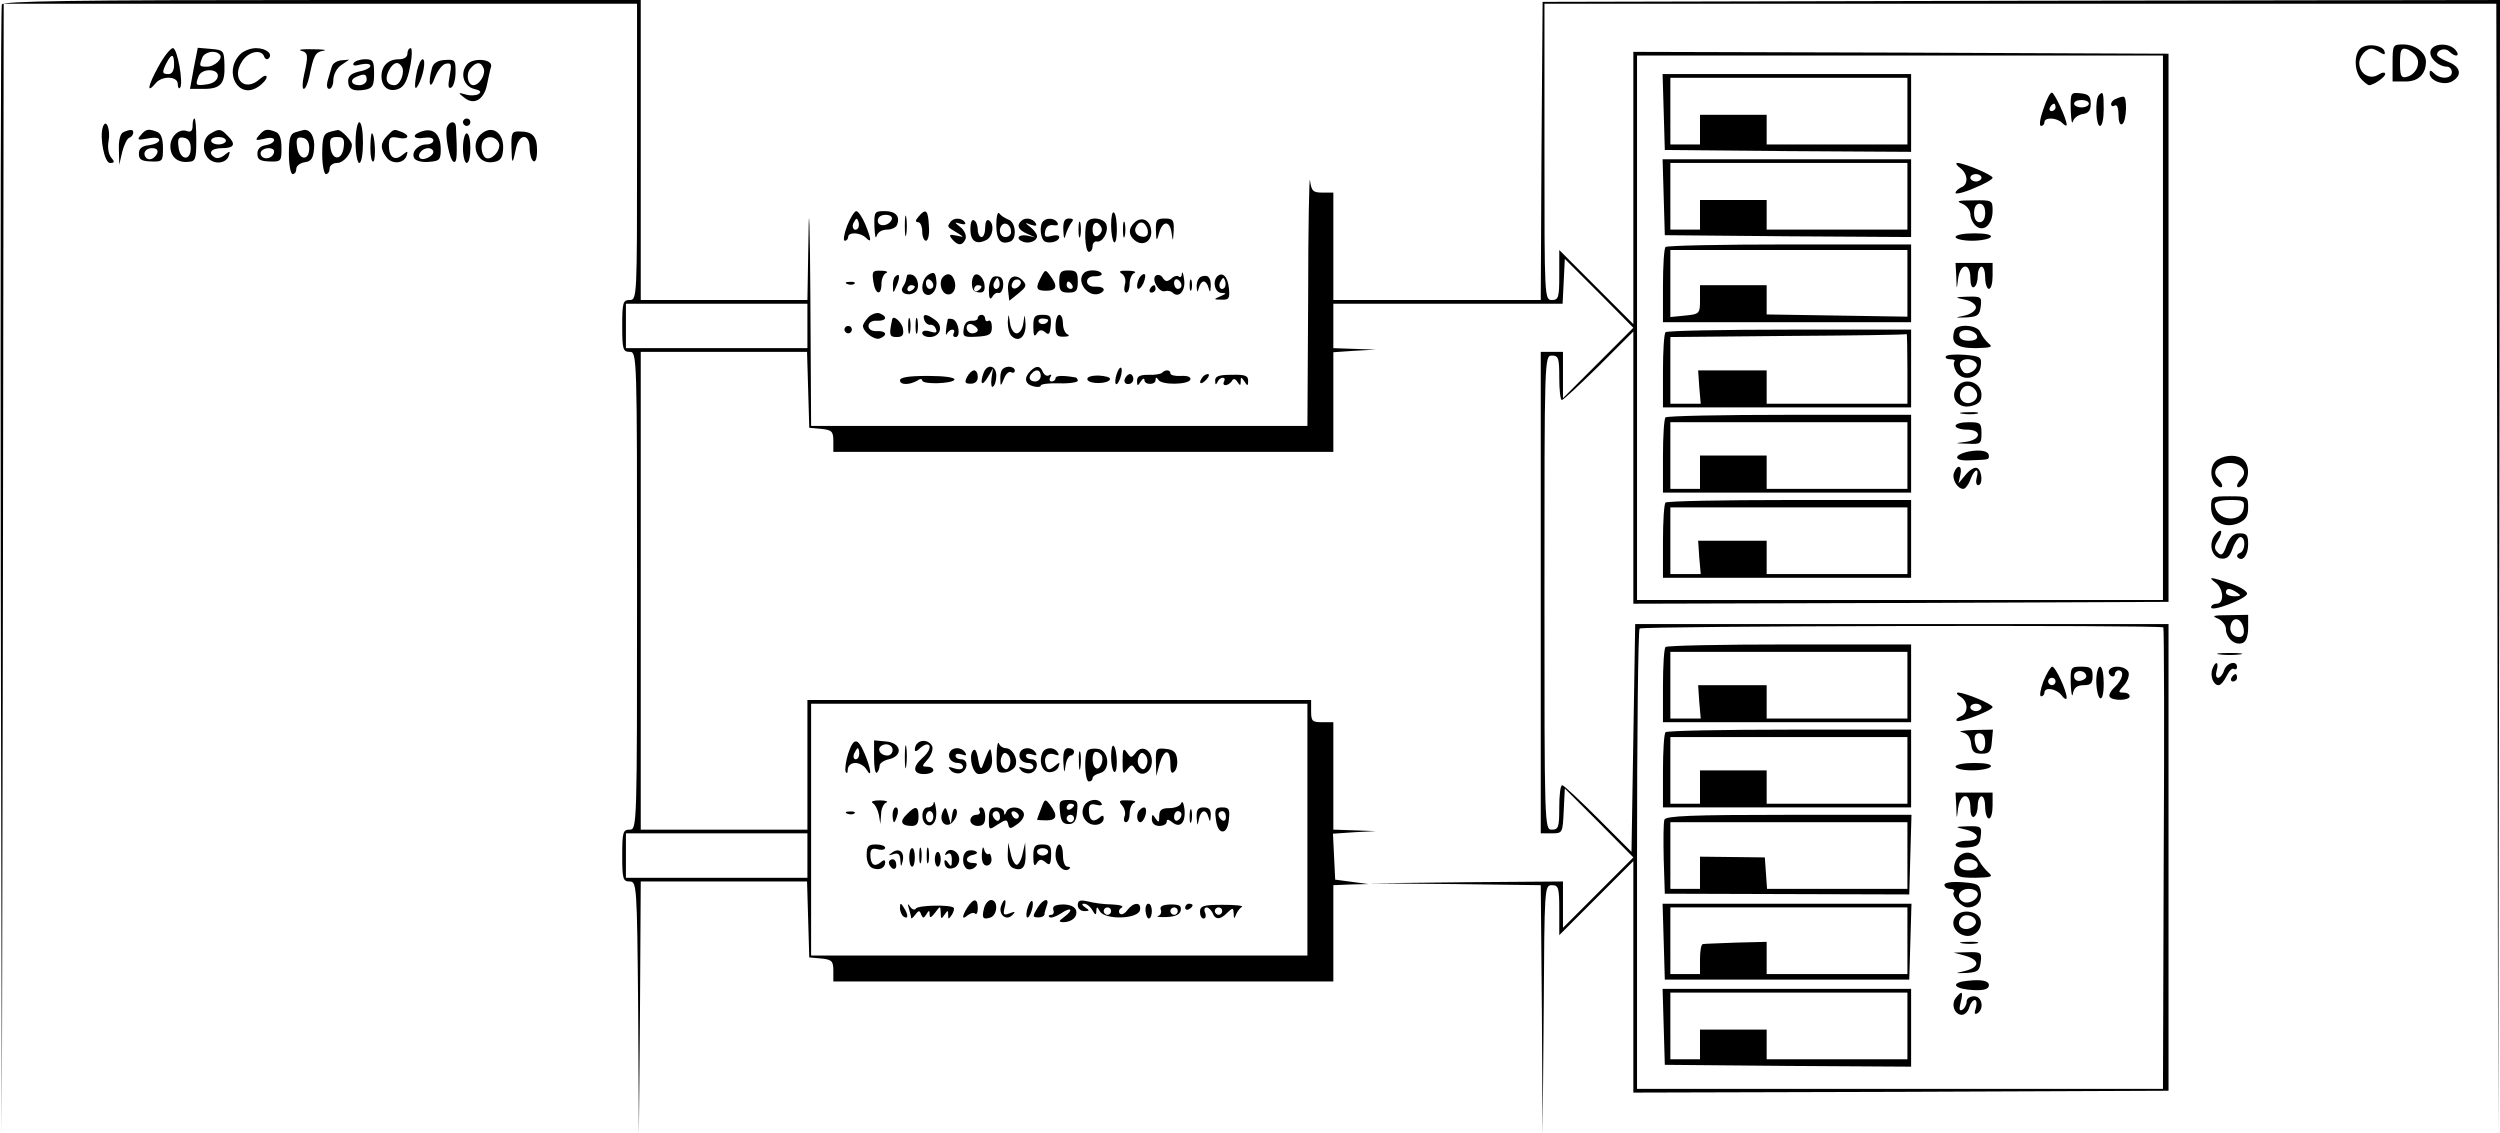 <?xml version="1.0" standalone="no"?>
<!DOCTYPE svg PUBLIC "-//W3C//DTD SVG 20010904//EN"
 "http://www.w3.org/TR/2001/REC-SVG-20010904/DTD/svg10.dtd">
<svg version="1.0" xmlns="http://www.w3.org/2000/svg"
 width="675pt" height="306pt" viewBox="0 0 675 306"
 preserveAspectRatio="xMidYMid meet">
<g transform="translate(0,306) scale(0.1,-0.1)"
fill="#000000" stroke="none">
<path d="M5 3048 c-3 -7 -4 -697 -3 -1533 l3 -1520 3 1528 2 1527 855 0 855 0
0 -400 c0 -393 0 -400 -20 -400 -18 0 -20 -7 -20 -70 0 -63 2 -70 20 -70 20 0
20 -7 20 -645 0 -638 0 -645 -20 -645 -18 0 -20 -7 -20 -70 0 -63 2 -70 20
-70 19 0 20 -8 23 -342 l2 -343 3 343 2 342 225 0 224 0 3 -102 3 -103 33 -3
c28 -3 32 -7 32 -33 l0 -29 675 0 675 0 0 130 0 130 48 2 47 1 -45 6 -45 6 -3
62 -3 62 58 4 58 3 -57 2 -58 2 0 145 0 145 -30 0 c-27 0 -30 3 -30 30 l0 30
-680 0 -680 0 0 -175 0 -175 -225 0 -225 0 0 645 0 645 225 0 224 0 3 -102 3
-103 33 -3 c28 -3 32 -7 32 -33 l0 -29 675 0 675 0 0 135 0 134 58 4 57 3 -57
2 -58 2 0 60 0 60 310 0 309 0 3 60 3 61 93 -93 92 -93 -95 -95 -95 -95 0 63
0 62 -30 0 -30 0 0 -650 0 -650 30 0 c29 0 29 1 32 60 l3 61 93 -93 92 -93
-95 -95 -95 -95 0 63 0 62 -262 -2 -263 -3 232 -2 233 -3 3 -338 2 -337 3 338
c2 330 2 337 22 337 18 0 20 -7 20 -67 l0 -68 100 100 100 100 0 -313 0 -312
723 2 722 3 0 630 0 630 -720 0 -720 0 -5 -308 -5 -307 -90 90 c-49 49 -93 90
-97 90 -5 0 -8 -27 -8 -60 0 -53 -2 -60 -20 -60 -20 0 -20 7 -20 640 0 633 0
640 20 640 18 0 20 -7 20 -60 0 -33 3 -60 7 -60 4 0 49 42 100 92 l93 93 0
-368 0 -367 723 2 722 3 0 740 0 740 -722 3 -723 2 0 -367 0 -368 -100 100
-100 100 0 -68 c0 -60 -2 -67 -20 -67 -20 0 -20 7 -20 400 l0 400 1285 0 1285
0 3 -1527 2 -1528 3 1533 2 1532 -1292 -2 -1293 -3 -3 -402 -2 -403 -280 0
-280 0 0 145 0 145 -29 0 c-26 0 -30 4 -34 33 -2 17 -5 -124 -5 -315 l-2 -348
-670 0 -670 0 -2 348 c-1 191 -4 267 -5 170 l-3 -178 -225 0 -225 0 0 405 0
405 -860 0 c-679 0 -862 -3 -865 -12z m5835 -873 l0 -735 -710 0 -710 0 0 735
0 735 710 0 710 0 0 -735z m-3660 5 l0 -60 -245 0 -245 0 0 60 0 60 245 0 245
0 0 -60z m3661 -814 c2 -2 3 -284 1 -625 l-2 -621 -710 0 -710 0 0 618 c0 340
3 622 7 625 7 7 1407 10 1414 3z m-2311 -546 l0 -340 -670 0 -670 0 0 340 0
340 670 0 670 0 0 -340z m-1350 -70 l0 -60 -245 0 -245 0 0 60 0 60 245 0 245
0 0 -60z"/>
<path d="M4492 2758 l3 -103 333 -3 332 -2 0 105 0 105 -335 0 -336 0 3 -102z
m658 2 l0 -90 -190 0 -190 0 0 40 0 40 -90 0 -90 0 0 -40 0 -40 -40 0 -40 0 0
90 0 90 320 0 320 0 0 -90z"/>
<path d="M5517 2765 c-9 -25 -12 -45 -6 -45 5 0 9 5 9 10 0 14 33 13 48 -2 7
-7 12 -9 12 -5 0 16 -33 87 -40 87 -5 0 -15 -20 -23 -45z m33 5 c0 -5 -5 -10
-11 -10 -5 0 -7 5 -4 10 3 6 8 10 11 10 2 0 4 -4 4 -10z"/>
<path d="M5591 2763 c1 -26 3 -40 6 -31 2 9 14 18 26 20 16 2 22 10 22 28 0
20 -6 26 -27 28 -27 3 -28 2 -27 -45z m49 17 c0 -5 -9 -10 -20 -10 -11 0 -20
5 -20 10 0 6 9 10 20 10 11 0 20 -4 20 -10z"/>
<path d="M5667 2803 c-11 -10 -8 -83 3 -83 6 0 10 20 10 45 0 46 -2 50 -13 38z"/>
<path d="M5713 2793 c-7 -2 -13 -9 -13 -14 0 -6 5 -7 10 -4 6 4 10 -7 10 -25
0 -18 4 -29 10 -25 12 7 14 75 3 74 -5 0 -14 -3 -20 -6z"/>
<path d="M4492 2528 l3 -103 333 -3 332 -2 0 105 0 105 -335 0 -336 0 3 -102z
m658 2 l0 -90 -190 0 -190 0 0 40 0 40 -90 0 -90 0 0 -40 0 -40 -40 0 -40 0 0
90 0 90 320 0 320 0 0 -90z"/>
<path d="M5293 2606 c21 -16 22 -45 2 -52 -8 -4 -15 -10 -15 -15 0 -4 23 1 50
13 28 11 50 24 50 28 0 8 -78 40 -95 40 -6 0 -2 -7 8 -14z m57 -26 c0 -5 -7
-10 -15 -10 -8 0 -15 5 -15 10 0 6 7 10 15 10 8 0 15 -4 15 -10z"/>
<path d="M5298 2510 c12 -5 22 -18 22 -28 0 -11 7 -25 15 -32 21 -18 45 4 45
41 0 28 -1 29 -52 28 -42 0 -48 -2 -30 -9z m62 -25 c0 -16 -6 -25 -15 -25 -9
0 -15 9 -15 25 0 16 6 25 15 25 9 0 15 -9 15 -25z"/>
<path d="M5280 2420 c0 -5 20 -10 44 -10 25 0 48 5 51 10 4 6 -13 10 -44 10
-28 0 -51 -4 -51 -10z"/>
<path d="M4497 2393 c-4 -3 -7 -51 -7 -105 l0 -98 335 0 335 0 0 105 0 105
-328 0 c-181 0 -332 -3 -335 -7z m653 -98 l0 -90 -190 3 -190 3 0 39 0 40 -90
0 -90 0 0 -39 c0 -38 -1 -39 -40 -43 l-40 -4 0 91 0 90 320 0 320 0 0 -90z"/>
<path d="M5282 2313 c1 -37 1 -37 5 -5 6 42 33 44 33 1 0 -17 4 -28 10 -24 6
3 10 17 10 31 0 13 5 24 10 24 6 0 10 -13 10 -30 0 -16 5 -30 10 -30 6 0 10
16 10 35 l0 35 -50 0 -50 0 2 -37z"/>
<path d="M5305 2251 c17 -3 30 -13 30 -21 0 -8 -13 -18 -30 -22 -29 -6 -29 -6
5 -5 30 2 35 6 38 30 3 25 1 27 -35 26 -36 -1 -37 -2 -8 -8z"/>
<path d="M5277 2168 c-11 -35 5 -48 57 -48 42 1 48 3 35 13 -8 7 -18 20 -22
30 -7 20 -63 24 -70 5z m61 -15 c2 -8 -6 -13 -22 -13 -17 0 -26 5 -26 16 0 19
41 16 48 -3z"/>
<path d="M4497 2163 c-4 -3 -7 -51 -7 -105 l0 -98 335 0 335 0 0 105 0 105
-328 0 c-181 0 -332 -3 -335 -7z m653 -98 l0 -95 -190 0 -190 0 0 45 0 45 -93
0 -92 0 3 -45 4 -45 -41 0 -41 0 0 90 0 90 318 3 c174 1 318 3 320 5 1 1 2
-41 2 -93z"/>
<path d="M5254 2098 c-3 -5 3 -8 12 -8 10 0 14 -3 11 -6 -3 -4 -2 -15 4 -26
16 -30 63 -21 67 13 3 25 0 27 -43 31 -26 2 -49 0 -51 -4z m82 -19 c7 -12 -15
-31 -31 -26 -5 2 -11 11 -13 20 -4 19 32 24 44 6z"/>
<path d="M5281 2011 c-16 -28 9 -56 42 -47 20 5 27 13 27 30 0 37 -52 50 -69
17z m57 -14 c4 -20 -25 -34 -40 -19 -15 15 -1 44 19 40 10 -2 19 -11 21 -21z"/>
<path d="M5298 1943 c12 -2 30 -2 40 0 9 3 -1 5 -23 4 -22 0 -30 -2 -17 -4z"/>
<path d="M4497 1933 c-4 -3 -7 -51 -7 -105 l0 -98 335 0 335 0 0 105 0 105
-328 0 c-181 0 -332 -3 -335 -7z m653 -103 l0 -90 -190 0 -190 0 0 45 0 45
-90 0 -90 0 0 -45 0 -45 -40 0 -40 0 0 90 0 90 320 0 320 0 0 -90z"/>
<path d="M5280 1910 c0 -5 14 -10 30 -10 42 0 40 -27 -2 -33 -32 -4 -32 -4 5
-5 35 -2 37 0 37 28 0 28 -3 30 -35 30 -19 0 -35 -4 -35 -10z"/>
<path d="M5316 1841 c-43 -9 -42 -26 1 -24 54 2 53 2 53 12 0 13 -21 18 -54
12z"/>
<path d="M5276 1784 c-7 -17 9 -44 25 -44 5 0 14 11 19 25 11 30 25 34 17 5
-3 -11 -1 -20 4 -20 13 0 11 38 -2 46 -7 4 -20 -4 -31 -17 l-20 -24 5 23 c6
25 -8 30 -17 6z"/>
<path d="M4497 1703 c-4 -3 -7 -51 -7 -105 l0 -98 335 0 335 0 0 105 0 105
-328 0 c-181 0 -332 -3 -335 -7z m653 -103 l0 -90 -190 0 -190 0 0 45 0 45
-93 0 -92 0 3 -45 4 -45 -41 0 -41 0 0 90 0 90 320 0 320 0 0 -90z"/>
<path d="M4497 1313 c-4 -3 -7 -51 -7 -105 l0 -98 335 0 335 0 0 105 0 105
-328 0 c-181 0 -332 -3 -335 -7z m653 -103 l0 -90 -190 0 -190 0 0 45 0 45
-93 0 -92 0 3 -45 4 -45 -41 0 -41 0 0 90 0 90 320 0 320 0 0 -90z"/>
<path d="M5517 1220 c-8 -22 -11 -40 -6 -40 5 0 9 5 9 10 0 16 32 11 46 -7 7
-10 14 -13 14 -7 0 19 -30 84 -39 84 -4 0 -15 -18 -24 -40z m33 0 c0 -5 -4
-10 -10 -10 -5 0 -10 5 -10 10 0 6 5 10 10 10 6 0 10 -4 10 -10z"/>
<path d="M5591 1213 c1 -27 4 -38 6 -25 3 15 11 22 29 22 19 0 24 5 24 25 0
21 -5 25 -30 25 -29 0 -30 -1 -29 -47z m42 22 c1 -5 -6 -11 -15 -13 -11 -2
-18 3 -18 13 0 17 30 18 33 0z"/>
<path d="M5660 1221 c0 -22 5 -43 10 -46 6 -4 10 12 10 39 0 25 -4 46 -10 46
-5 0 -10 -18 -10 -39z"/>
<path d="M5695 1251 c-3 -5 -1 -12 5 -16 5 -3 10 -1 10 4 0 6 5 11 10 11 17 0
11 -26 -10 -45 -11 -10 -17 -22 -14 -26 7 -12 54 -11 54 1 0 6 -7 10 -17 10
-15 0 -14 2 2 20 9 10 15 26 12 35 -7 16 -42 21 -52 6z"/>
<path d="M5293 1179 c22 -13 22 -45 1 -53 -9 -4 -14 -9 -11 -12 7 -7 97 28 97
37 0 8 -75 39 -93 39 -6 0 -4 -5 6 -11z m57 -29 c0 -5 -7 -10 -15 -10 -8 0
-15 5 -15 10 0 6 7 10 15 10 8 0 15 -4 15 -10z"/>
<path d="M4497 1083 c-4 -3 -7 -51 -7 -105 l0 -98 335 0 335 0 0 105 0 105
-328 0 c-181 0 -332 -3 -335 -7z m653 -103 l0 -90 -190 0 -190 0 0 45 0 45
-90 0 -90 0 0 -45 0 -45 -40 0 -40 0 0 90 0 90 320 0 320 0 0 -90z"/>
<path d="M5297 1083 c15 -3 23 -13 25 -31 2 -21 8 -27 28 -27 21 0 26 5 28 33
l3 32 -53 -1 c-29 -1 -43 -4 -31 -6z m63 -29 c0 -31 -23 -28 -28 4 -2 15 2 22
12 22 11 0 16 -9 16 -26z"/>
<path d="M5280 990 c0 -5 20 -10 44 -10 25 0 48 5 51 10 4 6 -13 10 -44 10
-28 0 -51 -4 -51 -10z"/>
<path d="M5282 883 c1 -37 1 -37 5 -5 6 42 33 44 33 1 0 -17 4 -28 10 -24 6 3
10 17 10 31 0 13 5 24 10 24 6 0 10 -13 10 -30 0 -16 5 -30 10 -30 6 0 10 16
10 35 l0 35 -50 0 -50 0 2 -37z"/>
<path d="M4494 847 c-3 -8 -3 -56 -2 -107 l3 -93 330 -1 330 -1 3 108 3 107
-331 0 c-265 0 -332 -3 -336 -13z m656 -97 l0 -90 -189 0 -190 0 -3 43 -3 42
-87 1 -88 1 0 -43 0 -44 -40 0 -40 0 0 90 0 90 320 0 320 0 0 -90z"/>
<path d="M5304 821 c41 -9 46 -31 7 -31 -17 0 -31 -5 -31 -11 0 -6 14 -9 33
-7 27 2 33 8 35 31 3 25 1 27 -35 26 -35 -1 -36 -2 -9 -8z"/>
<path d="M5287 746 c-8 -9 -13 -25 -10 -36 4 -17 13 -20 57 -20 42 1 48 3 36
13 -8 7 -20 21 -26 32 -14 26 -38 30 -57 11z m53 -21 c0 -9 -9 -15 -25 -15
-16 0 -25 6 -25 15 0 9 9 15 25 15 16 0 25 -6 25 -15z"/>
<path d="M5250 671 c0 -6 7 -11 16 -11 8 0 13 -4 9 -9 -6 -11 21 -41 38 -41
24 0 39 18 35 41 -3 21 -9 24 -50 27 -29 2 -48 -1 -48 -7z m90 -25 c0 -16 -27
-29 -41 -20 -19 11 -9 34 16 34 15 0 25 -6 25 -14z"/>
<path d="M4492 518 l3 -103 330 0 330 0 3 103 3 102 -336 0 -336 0 3 -102z
m658 2 l0 -90 -190 0 -190 0 0 43 0 44 -82 -2 c-46 -2 -86 -3 -90 -4 -5 0 -8
-19 -8 -41 l0 -40 -40 0 -40 0 0 90 0 90 320 0 320 0 0 -90z"/>
<path d="M5281 587 c-15 -18 -5 -44 20 -52 26 -9 51 13 47 39 -4 25 -49 34
-67 13z m54 -17 c0 -8 -10 -16 -22 -18 -22 -3 -32 16 -16 32 12 11 38 2 38
-14z"/>
<path d="M5298 513 c12 -2 30 -2 40 0 9 3 -1 5 -23 4 -22 0 -30 -2 -17 -4z"/>
<path d="M5308 479 c39 -12 37 -31 -4 -41 -27 -6 -27 -6 6 -5 30 2 35 6 38 30
3 25 1 27 -35 26 l-38 -1 33 -9z"/>
<path d="M5313 412 c-43 -4 -42 -19 1 -24 38 -4 56 0 56 12 0 12 -20 16 -57
12z"/>
<path d="M4492 288 l3 -103 333 -3 332 -2 0 105 0 105 -335 0 -336 0 3 -102z
m658 2 l0 -90 -190 0 -190 0 0 40 0 40 -90 0 -90 0 0 -40 0 -40 -40 0 -40 0 0
90 0 90 320 0 320 0 0 -90z"/>
<path d="M5281 366 c-14 -17 -4 -46 16 -46 8 0 17 9 20 20 3 11 10 20 15 20 5
0 6 -10 3 -21 -5 -15 -4 -19 4 -15 19 12 13 46 -9 46 -11 0 -20 -6 -20 -14 0
-8 -5 -18 -11 -22 -9 -5 -10 1 -5 20 7 29 4 33 -13 12z"/>
<path d="M2290 1025 c-6 -19 -9 -41 -7 -48 3 -7 6 -5 6 6 1 10 9 17 21 17 10
0 24 -8 29 -17 16 -27 13 0 -4 41 -19 45 -30 46 -45 1z m30 0 c0 -8 -4 -15
-10 -15 -5 0 -7 7 -4 15 4 8 8 15 10 15 2 0 4 -7 4 -15z"/>
<path d="M2360 1014 c0 -26 3 -44 8 -40 4 4 7 13 7 19 0 6 11 14 25 17 39 9
34 44 -7 48 l-33 3 0 -47z m50 21 c0 -8 -6 -15 -14 -15 -17 0 -28 14 -19 24
12 12 33 6 33 -9z"/>
<path d="M2443 1015 c0 -27 2 -38 4 -22 2 15 2 37 0 50 -2 12 -4 0 -4 -28z"/>
<path d="M2477 1053 c-4 -3 -7 -11 -7 -17 0 -6 5 -5 12 2 7 7 16 12 20 12 15
0 8 -20 -12 -37 -27 -24 -25 -43 5 -43 14 0 25 5 25 10 0 6 -7 10 -17 10 -15
0 -14 2 2 20 9 10 15 26 12 35 -7 15 -28 20 -40 8z"/>
<path d="M2691 1019 c-1 -40 2 -46 19 -45 12 0 25 8 30 15 11 18 -5 51 -25 51
-7 0 -16 6 -18 13 -3 6 -6 -9 -6 -34z m35 -25 c-5 -13 -10 -14 -18 -6 -6 6 -8
18 -4 28 5 13 10 14 18 6 6 -6 8 -18 4 -28z"/>
<path d="M3000 1017 c0 -20 4 -38 8 -41 11 -6 9 60 -1 70 -4 4 -7 -9 -7 -29z"/>
<path d="M2565 1030 c-8 -14 3 -30 21 -30 8 0 14 -5 14 -11 0 -6 -9 -8 -22 -4
-18 6 -20 5 -11 -5 6 -7 19 -10 27 -7 20 8 21 37 1 37 -8 0 -15 4 -15 10 0 5
7 6 17 3 11 -4 14 -3 9 5 -9 15 -33 16 -41 2z"/>
<path d="M2626 1032 c-11 -17 1 -62 17 -62 25 0 39 18 35 46 -4 31 -4 31 -26
-26 -3 -9 -8 -1 -11 20 -4 24 -9 31 -15 22z"/>
<path d="M2755 1030 c-8 -14 3 -30 21 -30 8 0 14 -5 14 -11 0 -6 -9 -8 -22 -4
-18 6 -20 5 -11 -5 6 -7 19 -10 27 -7 20 8 21 37 1 37 -8 0 -15 4 -15 10 0 5
7 6 17 3 11 -4 14 -3 9 5 -9 15 -33 16 -41 2z"/>
<path d="M2814 1026 c-10 -25 1 -51 20 -51 11 0 22 7 24 15 5 13 3 13 -11 1
-14 -11 -18 -11 -23 2 -8 22 4 37 23 30 11 -4 14 -3 9 5 -10 17 -36 15 -42 -2z"/>
<path d="M2871 1003 c2 -31 3 -33 6 -10 2 15 9 27 14 27 5 0 9 5 9 10 0 6 -7
10 -15 10 -11 0 -15 -10 -14 -37z"/>
<path d="M2913 1005 c0 -22 2 -30 4 -17 2 12 2 30 0 40 -3 9 -5 -1 -4 -23z"/>
<path d="M2937 1034 c-11 -11 -8 -84 3 -84 6 0 10 4 10 9 0 5 9 11 21 14 28 8
23 61 -6 65 -12 2 -24 0 -28 -4z m37 -13 c8 -13 -4 -42 -15 -35 -12 7 -12 44
0 44 6 0 12 -4 15 -9z"/>
<path d="M3031 1005 c0 -34 1 -38 12 -23 12 15 14 15 23 0 15 -23 44 -8 44 23
0 31 -28 45 -44 22 -11 -14 -13 -14 -23 1 -10 14 -12 10 -12 -23z m65 -11 c-5
-13 -10 -14 -18 -6 -6 6 -8 18 -4 28 5 13 10 14 18 6 6 -6 8 -18 4 -28z"/>
<path d="M3121 1003 l1 -38 9 33 c12 41 29 41 29 0 0 -23 3 -29 11 -21 6 6 9
21 7 34 -2 18 -10 25 -30 27 -26 3 -28 1 -27 -35z"/>
<path d="M2356 892 c7 -4 14 -18 17 -32 l4 -25 2 27 c0 14 7 29 14 31 6 3 -1
6 -18 6 -16 0 -25 -3 -19 -7z"/>
<path d="M2521 893 c0 -7 -8 -13 -16 -13 -17 0 -20 -35 -4 -46 17 -10 31 11
26 42 -2 16 -5 23 -6 17z m-1 -38 c0 -8 -4 -15 -10 -15 -5 0 -10 7 -10 15 0 8
5 15 10 15 6 0 10 -7 10 -15z"/>
<path d="M2811 877 c-6 -16 -11 -29 -11 -30 0 -1 11 -2 25 -2 28 0 32 12 11
41 -14 18 -15 18 -25 -9z"/>
<path d="M2862 868 c2 -25 8 -33 23 -33 15 0 21 8 23 33 3 29 1 32 -23 32 -24
0 -26 -3 -23 -32z m38 18 c0 -3 -4 -8 -10 -11 -5 -3 -10 -1 -10 4 0 6 5 11 10
11 6 0 10 -2 10 -4z m0 -36 c0 -5 -4 -10 -10 -10 -5 0 -10 5 -10 10 0 6 5 10
10 10 6 0 10 -4 10 -10z"/>
<path d="M2925 879 c-5 -13 -1 -27 8 -36 16 -17 47 -11 47 8 0 8 -4 9 -13 0
-17 -13 -27 -5 -27 22 0 14 5 18 20 14 11 -3 18 -1 14 4 -10 17 -43 9 -49 -12z"/>
<path d="M3030 885 c7 -8 10 -22 6 -30 -3 -8 -1 -15 4 -15 6 0 10 11 10 24 0
13 6 27 13 29 6 3 -1 6 -17 6 -24 1 -27 -1 -16 -14z"/>
<path d="M3189 891 c-2 -7 -17 -13 -32 -13 -21 0 -27 -5 -27 -22 0 -17 -2 -18
-10 -6 -8 13 -10 12 -10 -2 0 -11 8 -18 20 -18 11 0 20 5 20 11 0 8 5 7 15 -1
22 -18 37 0 33 36 -2 16 -6 23 -9 15z m1 -30 c0 -6 -4 -13 -10 -16 -5 -3 -10
1 -10 9 0 9 5 16 10 16 6 0 10 -4 10 -9z"/>
<path d="M2410 860 c0 -11 2 -20 4 -20 2 0 6 9 9 20 3 11 1 20 -4 20 -5 0 -9
-9 -9 -20z"/>
<path d="M2448 861 c-20 -19 -15 -31 14 -31 13 0 18 7 18 25 0 29 -8 31 -32 6z"/>
<path d="M2545 867 c-12 -28 13 -47 30 -23 8 10 11 24 7 30 -4 6 -9 1 -11 -14
l-4 -25 -7 25 c-6 22 -8 23 -15 7z"/>
<path d="M2645 870 c3 -5 -1 -10 -9 -10 -9 0 -16 -7 -16 -15 0 -8 9 -15 20
-15 15 0 20 7 20 25 0 14 -5 25 -11 25 -5 0 -7 -4 -4 -10z"/>
<path d="M2670 849 c0 -31 0 -31 24 -15 22 14 25 14 28 1 3 -14 6 -14 25 0 13
9 20 22 17 30 -7 18 -40 20 -47 3 -4 -10 -6 -10 -6 0 -1 6 -10 12 -21 12 -16
0 -20 -7 -20 -31z m30 5 c0 -8 -4 -12 -10 -9 -5 3 -10 10 -10 16 0 5 5 9 10 9
6 0 10 -7 10 -16z m51 3 c-1 -12 -15 -9 -19 4 -3 6 1 10 8 8 6 -3 11 -8 11
-12z"/>
<path d="M3077 873 c-10 -9 -8 -33 2 -33 5 0 11 9 14 20 5 20 -3 26 -16 13z"/>
<path d="M3212 855 c0 -16 2 -22 5 -12 2 9 2 23 0 30 -3 6 -5 -1 -5 -18z"/>
<path d="M3231 853 c2 -24 2 -25 6 -5 5 26 20 29 26 5 4 -14 5 -12 6 5 1 16
-5 22 -19 22 -15 0 -20 -6 -19 -27z"/>
<path d="M3283 848 c2 -20 9 -33 18 -33 9 0 15 12 17 33 3 27 0 32 -18 32 -18
0 -21 -5 -17 -32z m27 6 c0 -8 -4 -12 -10 -9 -5 3 -10 10 -10 16 0 5 5 9 10 9
6 0 10 -7 10 -16z"/>
<path d="M2288 863 c7 -3 16 -2 19 1 4 3 -2 6 -13 5 -11 0 -14 -3 -6 -6z"/>
<path d="M2340 751 c0 -17 6 -31 16 -35 18 -7 34 0 34 16 0 7 -4 7 -13 -1 -17
-13 -27 -5 -27 22 0 14 5 18 20 14 11 -3 20 -1 20 4 0 5 -11 9 -25 9 -21 0
-25 -5 -25 -29z"/>
<path d="M2482 750 c0 -19 2 -27 5 -17 2 9 2 25 0 35 -3 9 -5 1 -5 -18z"/>
<path d="M2502 750 c0 -19 2 -27 5 -17 2 9 2 25 0 35 -3 9 -5 1 -5 -18z"/>
<path d="M2651 754 c-1 -20 4 -31 13 -31 8 0 14 8 13 18 -1 10 -4 16 -8 13 -4
-2 -10 4 -12 13 -3 10 -5 4 -6 -13z"/>
<path d="M2721 754 c-1 -21 5 -34 15 -38 24 -9 34 2 33 37 l-1 32 -7 -30 c-3
-16 -11 -30 -16 -30 -5 0 -13 14 -16 30 l-7 30 -1 -31z"/>
<path d="M2790 748 c0 -24 3 -29 9 -19 7 12 13 12 24 3 11 -10 14 -7 15 18 1
25 -3 30 -24 30 -20 0 -24 -5 -24 -32z m40 12 c0 -5 -7 -10 -15 -10 -8 0 -15
5 -15 10 0 6 7 10 15 10 8 0 15 -4 15 -10z"/>
<path d="M2850 751 c0 -27 24 -50 38 -36 3 3 0 5 -6 5 -7 0 -12 14 -12 30 0
17 -4 30 -10 30 -5 0 -10 -13 -10 -29z"/>
<path d="M2410 759 c-13 -9 -12 -10 3 -5 12 4 17 0 18 -17 1 -18 2 -19 6 -3 6
24 -8 38 -27 25z"/>
<path d="M2455 745 c0 -14 3 -25 8 -25 4 0 7 11 7 25 0 14 -3 25 -7 25 -5 0
-8 -11 -8 -25z"/>
<path d="M2554 758 c-4 -7 -3 -8 4 -4 8 5 12 -1 12 -16 0 -18 -2 -20 -10 -8
-5 8 -10 10 -10 4 0 -16 10 -23 26 -17 8 3 14 13 14 23 0 21 -26 34 -36 18z"/>
<path d="M2613 763 c-16 -6 -17 -39 -2 -49 6 -3 16 -1 22 5 8 8 6 11 -6 11
-22 0 -22 18 1 22 9 2 13 6 7 9 -5 4 -16 4 -22 2z"/>
<path d="M2524 740 c0 -11 4 -20 8 -20 4 0 8 9 8 20 0 11 -4 20 -8 20 -4 0 -8
-9 -8 -20z"/>
<path d="M2400 731 c0 -6 5 -13 10 -16 6 -3 10 1 10 9 0 9 -4 16 -10 16 -5 0
-10 -4 -10 -9z"/>
<path d="M2612 610 c-16 -26 -15 -35 1 -21 8 6 17 8 20 4 4 -3 7 3 7 15 0 27
-11 28 -28 2z"/>
<path d="M2657 608 c-7 -27 -3 -32 18 -25 19 8 20 47 1 47 -7 0 -16 -10 -19
-22z"/>
<path d="M2703 614 c-8 -22 13 -42 30 -25 10 10 8 11 -7 5 -16 -6 -18 -4 -14
14 7 25 0 30 -9 6z"/>
<path d="M2775 610 c-4 -12 -5 -24 -2 -27 3 -2 8 5 12 17 4 12 5 24 2 27 -3 2
-8 -5 -12 -17z"/>
<path d="M2802 610 c-15 -25 -15 -27 3 -27 8 0 15 4 15 8 0 4 3 14 6 23 9 23
-9 20 -24 -4z"/>
<path d="M2910 616 c0 -9 8 -16 18 -16 14 0 15 2 2 10 -9 6 -10 10 -3 10 7 0
17 -8 22 -17 8 -14 11 -15 11 -3 1 13 2 13 10 -1 14 -23 103 -21 108 4 4 22
-17 22 -34 0 -7 -10 -16 -14 -20 -10 -5 4 -3 12 4 16 8 4 -3 8 -25 9 -21 0
-50 4 -65 8 -22 5 -28 3 -28 -10z m90 -16 c0 -5 -4 -10 -10 -10 -5 0 -10 5
-10 10 0 6 5 10 10 10 6 0 10 -4 10 -10z"/>
<path d="M2430 608 c0 -9 5 -20 10 -23 13 -8 13 5 0 25 -8 13 -10 13 -10 -2z"/>
<path d="M2454 607 c3 -10 6 -22 6 -25 0 -4 5 0 11 8 9 12 12 13 16 1 5 -11 7
-11 14 0 7 12 9 12 9 0 0 -11 4 -9 15 5 14 19 14 19 15 -1 0 -17 2 -17 10 -5
9 13 10 13 10 0 0 -13 1 -13 10 0 5 8 7 16 5 19 -9 9 -96 7 -102 -2 -3 -5 -10
-3 -15 4 -7 11 -8 9 -4 -4z"/>
<path d="M2844 603 c3 -7 0 -13 -6 -13 -6 0 -8 -3 -5 -6 4 -4 18 1 32 10 28
19 35 10 8 -10 -15 -11 -15 -13 -3 -14 25 0 41 16 35 33 -4 10 -18 15 -36 15
-21 -1 -28 -5 -25 -15z"/>
<path d="M3093 600 c1 -11 5 -20 9 -20 4 0 8 9 8 20 0 11 -4 20 -9 20 -6 0 -9
-9 -8 -20z"/>
<path d="M3134 604 c3 -7 0 -15 -7 -17 -7 -2 4 -4 23 -3 24 1 36 7 38 18 2 13
-4 16 -28 16 -21 -1 -29 -5 -26 -14z m46 -4 c0 -5 -4 -10 -10 -10 -5 0 -10 5
-10 10 0 6 5 10 10 10 6 0 10 -4 10 -10z"/>
<path d="M3200 609 c0 -5 5 -7 10 -4 6 3 10 8 10 11 0 2 -4 4 -10 4 -5 0 -10
-5 -10 -11z"/>
<path d="M3240 598 c0 -10 4 -18 10 -18 5 0 7 7 4 15 -4 8 -2 15 4 15 5 0 12
-7 16 -15 7 -19 21 -19 40 1 15 14 16 14 17 -3 0 -14 2 -15 6 -3 3 8 10 18 16
21 5 4 -18 6 -52 6 -52 0 -61 -3 -61 -19z m60 2 c0 -5 -4 -10 -10 -10 -5 0
-10 5 -10 10 0 6 5 10 10 10 6 0 10 -4 10 -10z"/>
<path d="M6372 2928 c-17 -17 -15 -63 4 -82 8 -9 18 -16 20 -16 13 0 44 22 44
30 0 6 -8 5 -19 -2 -23 -14 -51 3 -51 32 0 10 7 23 16 31 13 10 19 10 36 0 16
-10 19 -10 16 1 -6 17 -50 22 -66 6z"/>
<path d="M6460 2890 l0 -50 35 0 c35 0 55 20 55 54 0 24 -29 46 -61 46 -28 0
-29 -1 -29 -50z m64 18 c13 -21 -2 -51 -28 -56 -13 -3 -16 5 -16 38 0 33 3 41
16 38 9 -2 22 -11 28 -20z"/>
<path d="M6563 2924 c-7 -18 20 -44 44 -44 7 0 13 -7 13 -15 0 -18 -31 -20
-48 -3 -9 9 -12 9 -12 0 0 -20 38 -34 60 -22 29 16 24 40 -10 53 -16 6 -30 15
-30 19 0 14 22 20 33 9 17 -17 31 -13 17 4 -17 20 -59 19 -67 -1z"/>
<path d="M427 2879 c-28 -51 -32 -74 -7 -44 17 21 60 20 60 -2 0 -9 3 -14 6
-10 10 10 -7 107 -19 107 -7 0 -25 -23 -40 -51z m43 6 c0 -16 -6 -25 -15 -25
-18 0 -18 5 -5 31 14 26 20 24 20 -6z"/>
<path d="M523 2875 l-10 -55 37 0 c46 0 58 14 56 65 -1 38 -2 40 -37 43 l-35
3 -11 -56z m70 38 c11 -10 -13 -33 -34 -33 -21 0 -22 1 -13 24 6 16 35 22 47
9z m-5 -60 c-2 -11 -14 -19 -31 -21 -29 -4 -30 -2 -21 22 9 23 56 21 52 -1z"/>
<path d="M647 2912 c-44 -48 -3 -121 49 -87 13 8 24 21 24 27 0 6 -8 4 -18 -5
-42 -38 -79 1 -48 48 17 26 51 33 59 13 2 -7 8 -10 12 -6 13 12 -6 28 -34 28
-15 0 -35 -8 -44 -18z"/>
<path d="M813 2923 c19 -5 20 -12 8 -65 -5 -21 -5 -38 -1 -38 5 0 11 15 15 33
12 58 16 66 38 70 12 2 0 4 -28 4 -27 1 -42 -1 -32 -4z"/>
<path d="M1100 2915 c0 -9 -9 -15 -23 -15 -29 0 -47 -18 -47 -46 0 -29 20 -44
46 -34 15 6 24 22 31 59 6 28 6 51 2 51 -5 0 -9 -7 -9 -15z m-15 -35 c9 -15
-4 -50 -20 -50 -21 0 -27 17 -15 40 12 22 25 26 35 10z"/>
<path d="M896 2880 c-3 -8 -7 -25 -11 -37 -4 -14 -2 -23 4 -23 6 0 11 11 11
24 0 14 9 32 21 40 l22 15 -22 -2 c-11 -1 -23 -8 -25 -17z"/>
<path d="M955 2890 c-4 -7 2 -9 19 -4 15 3 26 2 26 -4 0 -5 -13 -12 -30 -15
-21 -5 -30 -12 -30 -26 0 -22 14 -29 47 -23 19 4 23 11 23 43 0 35 -3 39 -24
39 -14 0 -28 -5 -31 -10z m35 -45 c0 -8 -9 -15 -20 -15 -22 0 -27 15 -7 23 21
9 27 7 27 -8z"/>
<path d="M1126 2869 c-8 -42 -7 -57 3 -39 14 25 22 70 12 70 -4 0 -11 -14 -15
-31z"/>
<path d="M1166 2875 c-11 -41 -5 -61 8 -25 7 19 21 37 30 38 15 3 16 -2 10
-34 -5 -26 -4 -35 5 -30 6 4 11 23 11 42 0 32 -2 34 -29 32 -20 -1 -32 -9 -35
-23z"/>
<path d="M1261 2886 c-20 -24 -9 -59 19 -66 17 -4 21 -8 12 -14 -7 -4 -22 -5
-35 -1 -21 6 -21 5 -3 -9 26 -21 53 -5 61 36 4 18 8 40 11 48 5 21 -49 25 -65
6z m45 -11 c6 -16 -12 -45 -28 -45 -15 0 -21 30 -8 45 16 19 29 19 36 0z"/>
<path d="M520 2720 c0 -13 -5 -18 -15 -14 -21 8 -45 -14 -45 -41 0 -28 19 -45
48 -42 20 1 22 7 22 59 0 32 -2 58 -5 58 -3 0 -5 -9 -5 -20z m-5 -60 c0 -36
-29 -33 -33 3 -3 23 0 28 15 25 12 -2 18 -12 18 -28z"/>
<path d="M1250 2730 c0 -5 5 -10 10 -10 6 0 10 5 10 10 0 6 -4 10 -10 10 -5 0
-10 -4 -10 -10z"/>
<path d="M278 2718 c-10 -28 4 -98 19 -98 13 0 13 3 3 15 -7 9 -10 27 -7 43 6
31 -6 64 -15 40z"/>
<path d="M960 2675 c0 -30 5 -55 10 -55 6 0 10 25 10 55 0 30 -4 55 -10 55 -5
0 -10 -25 -10 -55z"/>
<path d="M1207 2717 c-7 -19 7 -90 18 -94 9 -3 10 18 6 95 -1 16 -17 16 -24
-1z"/>
<path d="M333 2703 c-8 -3 -13 -22 -12 -46 l1 -42 8 35 c5 19 13 36 19 38 12
4 15 22 4 21 -5 0 -14 -3 -20 -6z"/>
<path d="M380 2695 c-11 -13 -8 -14 19 -9 19 4 31 2 31 -4 0 -6 -12 -12 -27
-14 -20 -2 -28 -9 -28 -23 0 -16 7 -20 33 -21 31 -1 32 1 32 36 0 25 -5 40
-16 44 -23 9 -30 8 -44 -9z m44 -50 c-4 -8 -12 -15 -20 -15 -8 0 -14 7 -14 15
0 8 9 15 20 15 13 0 18 -5 14 -15z"/>
<path d="M568 2699 c-22 -12 -23 -52 -3 -69 18 -15 47 -10 53 10 4 13 3 13
-11 2 -9 -8 -21 -11 -27 -7 -20 12 -10 25 20 25 33 0 38 11 14 34 -18 19 -23
19 -46 5z m42 -19 c0 -5 -9 -10 -20 -10 -11 0 -20 5 -20 10 0 6 9 10 20 10 11
0 20 -4 20 -10z"/>
<path d="M699 2694 c-11 -13 -9 -14 14 -9 16 5 27 3 27 -3 0 -6 -10 -12 -22
-14 -15 -2 -23 -10 -23 -23 0 -16 7 -20 33 -21 31 -1 32 1 32 36 0 25 -5 40
-16 44 -23 9 -30 8 -45 -10z m41 -43 c0 -14 -18 -23 -30 -16 -6 4 -8 11 -5 16
8 12 35 12 35 0z"/>
<path d="M798 2703 c-14 -4 -18 -15 -18 -59 0 -30 5 -54 10 -54 6 0 10 6 10
14 0 8 10 16 23 18 17 2 23 11 25 37 3 30 -10 53 -28 50 -3 -1 -13 -3 -22 -6z
m37 -43 c0 -36 -29 -33 -33 3 -3 23 0 28 15 25 12 -2 18 -12 18 -28z"/>
<path d="M888 2703 c-14 -4 -18 -15 -18 -59 0 -30 5 -54 10 -54 6 0 10 7 10
15 0 8 9 15 20 15 18 0 40 26 40 49 0 11 -29 41 -38 40 -4 -1 -15 -3 -24 -6z
m40 -40 c-2 -17 -9 -28 -18 -28 -9 0 -16 11 -18 28 -3 22 1 27 18 27 17 0 21
-5 18 -27z"/>
<path d="M1046 2694 c-19 -19 -20 -35 -3 -58 15 -21 48 -18 55 4 4 13 3 13
-11 2 -21 -18 -37 -7 -37 25 0 22 4 25 25 21 28 -6 34 6 9 16 -21 8 -20 8 -38
-10z"/>
<path d="M1133 2703 c-23 -9 -14 -20 12 -15 15 2 25 0 25 -7 0 -6 -8 -11 -19
-11 -23 0 -42 -22 -32 -38 4 -6 21 -11 39 -9 28 2 32 5 32 33 0 44 -22 62 -57
47z m37 -53 c0 -12 -28 -25 -36 -17 -9 9 6 27 22 27 8 0 14 -5 14 -10z"/>
<path d="M1304 2702 c-37 -25 -19 -85 24 -80 21 2 28 9 30 31 5 43 -24 70 -54
49z m43 -28 c7 -19 -20 -49 -36 -40 -12 8 -15 39 -4 49 12 12 33 7 40 -9z"/>
<path d="M1381 2660 c1 -46 3 -46 13 3 9 37 36 36 36 -2 0 -17 5 -33 10 -36 6
-4 10 8 10 29 0 38 -12 51 -47 51 -21 1 -23 -4 -22 -45z"/>
<path d="M1000 2659 c0 -22 4 -38 8 -35 8 5 4 76 -4 76 -2 0 -4 -18 -4 -41z"/>
<path d="M1250 2660 c0 -22 5 -40 10 -40 6 0 10 18 10 40 0 22 -4 40 -10 40
-5 0 -10 -18 -10 -40z"/>
<path d="M2287 2450 c-8 -22 -11 -40 -6 -40 5 0 9 5 9 10 0 14 33 13 48 -2 16
-16 15 -5 -2 37 -8 19 -19 35 -24 35 -5 0 -16 -18 -25 -40z m29 -7 c-10 -10
-19 5 -10 18 6 11 8 11 12 0 2 -7 1 -15 -2 -18z"/>
<path d="M2361 2448 c1 -24 3 -35 6 -25 3 10 14 17 28 17 12 0 25 6 27 13 9
23 -4 37 -33 37 -28 0 -29 -2 -28 -42z m47 20 c-7 -19 -38 -22 -38 -4 0 10 9
16 21 16 12 0 19 -5 17 -12z"/>
<path d="M2443 2450 c0 -25 2 -35 4 -22 2 12 2 32 0 45 -2 12 -4 2 -4 -23z"/>
<path d="M2480 2475 c-9 -10 -9 -15 -1 -15 6 0 11 -11 11 -25 0 -14 5 -25 10
-25 6 0 10 17 8 40 -2 43 -8 49 -28 25z"/>
<path d="M2690 2453 c0 -41 12 -55 38 -45 18 7 15 52 -5 59 -10 4 -21 11 -25
17 -4 6 -8 -8 -8 -31z m40 -19 c0 -8 -7 -14 -15 -14 -15 0 -21 21 -9 33 10 9
24 -2 24 -19z"/>
<path d="M3000 2452 c0 -22 4 -43 8 -46 10 -6 10 70 0 80 -5 4 -8 -11 -8 -34z"/>
<path d="M2565 2459 c-8 -12 -8 -11 20 -28 19 -12 19 -12 -3 -7 -19 4 -21 2
-11 -10 15 -18 28 -18 36 1 3 9 -3 23 -13 31 -18 14 -18 15 -1 10 11 -3 16 -2
12 4 -8 13 -32 13 -40 -1z"/>
<path d="M2620 2441 c0 -32 16 -43 43 -29 18 9 23 43 7 53 -6 4 -10 -5 -10
-19 0 -14 -4 -26 -10 -26 -5 0 -10 9 -10 19 0 11 -4 23 -10 26 -6 4 -10 -6
-10 -24z"/>
<path d="M2757 2463 c-13 -12 -7 -24 16 -34 l22 -10 -22 5 c-24 4 -32 -9 -10
-17 16 -6 37 3 37 15 0 6 -8 17 -17 24 -17 13 -17 14 1 7 13 -4 17 -3 12 5 -8
13 -29 16 -39 5z"/>
<path d="M2817 2463 c-12 -11 -8 -51 6 -56 15 -5 37 2 37 13 0 5 -9 6 -21 3
-17 -5 -20 -2 -17 13 2 12 11 18 22 16 11 -2 15 1 11 7 -7 12 -28 14 -38 4z"/>
<path d="M2871 2438 c1 -22 3 -26 6 -13 3 11 10 26 15 33 8 9 6 12 -6 12 -12
0 -16 -9 -15 -32z"/>
<path d="M2912 2440 c0 -19 2 -27 5 -17 2 9 2 25 0 35 -3 9 -5 1 -5 -18z"/>
<path d="M2937 2463 c-11 -10 -8 -83 3 -83 6 0 10 7 10 15 0 8 5 14 11 13 16
-4 33 27 26 46 -6 16 -38 22 -50 9z m38 -23 c0 -7 -6 -15 -12 -17 -8 -3 -13 4
-13 17 0 13 5 20 13 18 6 -3 12 -11 12 -18z"/>
<path d="M3032 2440 c0 -19 2 -27 5 -17 2 9 2 25 0 35 -3 9 -5 1 -5 -18z"/>
<path d="M3062 2458 c-16 -16 -15 -33 2 -47 22 -18 48 -2 44 28 -3 28 -27 38
-46 19z m35 -13 c7 -20 -2 -29 -21 -22 -9 4 -13 13 -10 22 8 19 23 19 31 0z"/>
<path d="M3121 2438 c1 -30 2 -30 8 -9 9 35 29 37 34 4 4 -27 4 -27 6 5 1 28
-2 32 -24 32 -22 0 -25 -4 -24 -32z"/>
<path d="M2358 2300 c5 -36 22 -40 22 -6 0 13 6 27 13 29 6 3 0 6 -14 6 -23 1
-25 -2 -21 -29z"/>
<path d="M2508 2319 c-18 -10 -24 -44 -10 -53 16 -10 34 12 30 37 -2 21 -6 24
-20 16z m12 -30 c0 -5 -4 -9 -10 -9 -5 0 -10 7 -10 16 0 8 5 12 10 9 6 -3 10
-10 10 -16z"/>
<path d="M2811 2312 c-16 -30 -14 -37 14 -37 28 0 32 12 11 40 -13 18 -14 18
-25 -3z"/>
<path d="M2860 2300 c0 -25 4 -30 25 -30 21 0 25 5 25 30 0 25 -4 30 -25 30
-21 0 -25 -5 -25 -30z m35 -10 c3 -5 1 -10 -4 -10 -6 0 -11 5 -11 10 0 6 2 10
4 10 3 0 8 -4 11 -10z"/>
<path d="M2927 2323 c-23 -22 10 -67 41 -56 20 8 14 20 -10 19 -14 -1 -23 5
-23 14 0 9 9 15 22 14 12 0 20 3 17 8 -6 10 -38 11 -47 1z"/>
<path d="M3029 2321 c8 -5 12 -18 8 -30 -3 -12 -1 -21 4 -21 5 0 9 11 9 24 0
13 6 27 13 29 6 3 -1 6 -18 6 -21 1 -26 -2 -16 -8z"/>
<path d="M3191 2321 c0 -8 -4 -11 -8 -8 -3 4 -13 2 -20 -5 -11 -9 -16 -9 -23
1 -4 8 -13 11 -19 7 -14 -9 9 -48 25 -42 6 2 16 0 20 -4 17 -17 36 6 31 36 -2
16 -5 23 -6 15z m-1 -32 c0 -5 -4 -9 -10 -9 -5 0 -10 7 -10 16 0 8 5 12 10 9
6 -3 10 -10 10 -16z"/>
<path d="M2417 2313 c-4 -3 -7 -16 -6 -27 0 -19 1 -19 10 3 10 24 8 36 -4 24z"/>
<path d="M2449 2316 c-1 -3 -2 -9 -3 -13 -1 -5 -5 -13 -9 -19 -9 -15 15 -25
32 -14 16 9 11 42 -6 48 -7 2 -14 1 -14 -2z m21 -30 c0 -3 -4 -8 -10 -11 -5
-3 -10 -1 -10 4 0 6 5 11 10 11 6 0 10 -2 10 -4z"/>
<path d="M2547 2313 c-13 -12 -7 -41 8 -47 18 -6 30 16 21 39 -6 16 -18 19
-29 8z"/>
<path d="M2628 2313 c-7 -13 -4 -38 5 -40 20 -7 28 -1 25 19 -3 22 -23 36 -30
21z m22 -27 c0 -3 -4 -8 -10 -11 -5 -3 -10 -1 -10 4 0 6 5 11 10 11 6 0 10 -2
10 -4z"/>
<path d="M2683 2313 c-7 -3 -13 -19 -13 -36 0 -22 3 -28 9 -19 4 8 12 13 17
11 12 -3 18 31 7 41 -4 4 -14 5 -20 3z m13 -30 c-10 -10 -19 5 -10 18 6 11 8
11 12 0 2 -7 1 -15 -2 -18z"/>
<path d="M2732 2311 c-8 -5 -12 -20 -10 -36 l3 -27 25 20 c22 18 23 22 10 36
-9 9 -20 12 -28 7z m19 -24 c-13 -13 -26 -3 -16 12 3 6 11 8 17 5 6 -4 6 -10
-1 -17z"/>
<path d="M3074 2305 c-10 -26 1 -35 13 -10 6 14 7 25 2 25 -5 0 -12 -7 -15
-15z"/>
<path d="M3243 2313 c-7 -3 -12 -14 -12 -26 1 -17 2 -18 6 -4 2 9 8 17 13 17
5 0 11 -8 13 -17 4 -14 5 -13 6 4 1 24 -8 33 -26 26z"/>
<path d="M3287 2314 c-14 -14 -7 -44 11 -45 14 0 14 -2 -3 -9 -19 -8 -19 -9 3
-9 20 -1 23 3 20 31 -3 31 -17 45 -31 32z m19 -31 c-10 -10 -19 5 -10 18 6 11
8 11 12 0 2 -7 1 -15 -2 -18z"/>
<path d="M3212 2290 c0 -14 2 -19 5 -12 2 6 2 18 0 25 -3 6 -5 1 -5 -13z"/>
<path d="M2288 2293 c7 -3 16 -2 19 1 4 3 -2 6 -13 5 -11 0 -14 -3 -6 -6z"/>
<path d="M3105 2280 c-3 -5 -1 -10 4 -10 6 0 11 5 11 10 0 6 -2 10 -4 10 -3 0
-8 -4 -11 -10z"/>
<path d="M2345 2204 c-8 -9 -15 -19 -15 -24 0 -16 31 -39 45 -34 23 9 18 21
-7 20 -14 -1 -23 5 -23 14 0 9 9 15 23 14 25 -1 30 11 7 20 -8 3 -21 -2 -30
-10z"/>
<path d="M2452 2180 c0 -19 2 -27 5 -17 2 9 2 25 0 35 -3 9 -5 1 -5 -18z"/>
<path d="M2472 2180 c0 -19 2 -27 5 -17 2 9 2 25 0 35 -3 9 -5 1 -5 -18z"/>
<path d="M2496 2195 c3 -8 11 -13 16 -12 6 1 13 -4 15 -12 4 -9 0 -11 -16 -6
-12 4 -21 2 -21 -4 0 -6 9 -11 20 -11 29 0 38 30 15 46 -24 18 -36 18 -29 -1z"/>
<path d="M2640 2201 c0 -5 -8 -8 -17 -7 -12 0 -19 -7 -21 -22 -3 -21 0 -23 36
-21 34 2 40 6 40 26 0 12 -4 20 -9 17 -5 -3 -9 0 -9 5 0 6 -4 11 -10 11 -5 0
-10 -4 -10 -9z m0 -32 c0 -5 -7 -9 -15 -9 -8 0 -15 7 -15 15 0 9 6 12 15 9 8
-4 15 -10 15 -15z"/>
<path d="M2721 2190 c0 -15 4 -31 10 -37 19 -19 39 -3 38 31 -2 30 -2 30 -6 4
-2 -16 -10 -28 -18 -28 -8 0 -16 12 -18 28 -4 27 -4 27 -6 2z"/>
<path d="M2790 2178 c0 -24 3 -29 9 -19 7 11 13 12 23 4 10 -9 13 -5 15 18 2
25 -1 29 -22 29 -22 0 -25 -5 -25 -32z m40 18 c0 -11 -19 -15 -25 -6 -3 5 1
10 9 10 9 0 16 -2 16 -4z"/>
<path d="M2850 2180 c0 -25 4 -30 23 -29 12 0 16 3 10 6 -7 2 -13 16 -13 29 0
13 -4 24 -10 24 -5 0 -10 -13 -10 -30z"/>
<path d="M2409 2198 c-9 -42 -8 -48 12 -48 15 0 20 5 17 22 -2 17 -26 39 -29
26z"/>
<path d="M2559 2198 c-5 -21 -7 -50 -3 -40 3 6 10 12 15 12 6 0 7 -4 4 -10 -3
-5 -1 -10 5 -10 15 0 8 42 -7 48 -7 2 -13 2 -14 0z"/>
<path d="M2280 2170 c0 -5 5 -10 10 -10 6 0 10 5 10 10 0 6 -4 10 -10 10 -5 0
-10 -4 -10 -10z"/>
<path d="M2656 2054 c-11 -30 -5 -39 10 -14 l15 25 -4 -27 c-2 -15 0 -25 4
-22 5 3 9 16 9 30 0 27 -24 33 -34 8z"/>
<path d="M2707 2063 c-4 -3 -7 -16 -6 -27 0 -20 1 -20 10 2 5 13 13 20 19 17
5 -3 10 -1 10 4 0 12 -23 15 -33 4z"/>
<path d="M2782 2058 c-18 -18 -15 -35 8 -41 11 -3 20 -2 20 2 0 4 23 7 50 6
28 -1 50 3 50 7 0 4 -3 9 -7 9 -34 6 -53 5 -53 -2 0 -5 -5 -9 -11 -9 -5 0 -7
5 -3 12 4 6 3 8 -3 5 -6 -4 -13 0 -17 8 -7 18 -18 19 -34 3z m28 -13 c0 -8 -7
-15 -15 -15 -16 0 -20 12 -8 23 11 12 23 8 23 -8z"/>
<path d="M3015 2050 c-4 -12 -5 -24 -2 -27 3 -2 8 5 12 17 4 12 5 24 2 27 -3
2 -8 -5 -12 -17z"/>
<path d="M2611 2042 c-7 -14 -6 -18 10 -18 12 0 19 7 19 18 0 10 -4 18 -10 18
-5 0 -14 -8 -19 -18z"/>
<path d="M3137 2053 c-4 -3 -20 -6 -37 -5 -22 0 -30 -4 -30 -16 0 -15 2 -15
10 -2 5 8 10 10 10 4 0 -14 30 -14 30 0 0 8 3 8 8 0 9 -14 80 -13 86 1 2 7 -7
11 -25 10 -16 -1 -29 2 -29 7 0 10 -14 11 -23 1z"/>
<path d="M2430 2033 c0 -13 26 -13 48 0 6 5 12 4 12 0 0 -12 83 -9 87 2 2 6
-28 10 -72 10 -53 0 -75 -4 -75 -12z"/>
<path d="M2936 2035 c5 -13 57 -12 61 1 2 5 -12 9 -31 10 -21 0 -32 -4 -30
-11z"/>
<path d="M3037 2037 c-3 -8 1 -14 9 -14 8 0 14 6 14 14 0 7 -4 13 -9 13 -5 0
-11 -6 -14 -13z"/>
<path d="M3245 2039 c-11 -16 -1 -19 13 -3 7 8 8 14 3 14 -5 0 -13 -5 -16 -11z"/>
<path d="M3281 2031 c0 -10 2 -11 6 -3 2 6 9 12 14 12 6 0 7 -4 4 -10 -3 -5
-2 -10 4 -10 5 0 13 5 17 11 4 8 9 7 15 -2 7 -11 9 -11 9 1 0 13 1 13 10 0 8
-13 10 -13 10 2 0 14 -9 17 -45 16 -35 0 -45 -4 -44 -17z"/>
<path d="M5988 1819 c-22 -12 -23 -52 -3 -69 17 -14 21 0 4 17 -19 19 -2 43
31 43 33 0 50 -24 31 -43 -17 -17 -13 -31 4 -17 18 15 20 51 3 68 -15 15 -47
15 -70 1z"/>
<path d="M5970 1690 c0 -39 37 -59 75 -42 19 9 25 19 25 42 0 29 -1 30 -50 30
-49 0 -50 -1 -50 -30z m88 -2 c-6 -43 -77 -34 -78 10 0 7 15 12 41 12 36 0 40
-2 37 -22z"/>
<path d="M5981 1616 c-19 -23 -10 -60 15 -64 16 -2 24 4 32 27 6 17 16 31 21
31 15 0 14 -37 -1 -43 -7 -2 -10 -8 -6 -12 13 -13 28 6 28 36 0 24 -4 29 -23
29 -16 0 -26 -9 -35 -32 -9 -26 -14 -30 -24 -20 -10 10 -10 17 0 33 16 25 10
36 -7 15z"/>
<path d="M5983 1486 c21 -16 23 -56 2 -56 -8 0 -15 -4 -15 -10 0 -13 92 22 97
36 2 7 -17 19 -43 28 -57 19 -65 20 -41 2z m57 -26 c12 -8 11 -10 -7 -10 -13
0 -23 5 -23 10 0 13 11 13 30 0z"/>
<path d="M5988 1390 c12 -5 22 -18 22 -28 0 -25 25 -46 45 -38 9 3 15 18 15
41 l0 35 -52 -1 c-42 0 -48 -2 -30 -9z m70 -28 c2 -14 -2 -22 -12 -22 -19 0
-29 17 -22 36 8 22 30 12 34 -14z"/>
<path d="M5993 1293 c15 -2 39 -2 55 0 15 2 2 4 -28 4 -30 0 -43 -2 -27 -4z"/>
<path d="M5974 1255 c-8 -19 2 -45 16 -45 6 0 15 11 22 25 6 13 15 22 19 19 5
-3 9 0 9 5 0 19 -28 12 -35 -9 -3 -11 -11 -20 -16 -20 -6 0 -7 9 -4 20 7 23
-3 27 -11 5z"/>
<path d="M6025 1230 c-3 -5 -1 -10 4 -10 6 0 11 5 11 10 0 6 -2 10 -4 10 -3 0
-8 -4 -11 -10z"/>
</g>
</svg>
